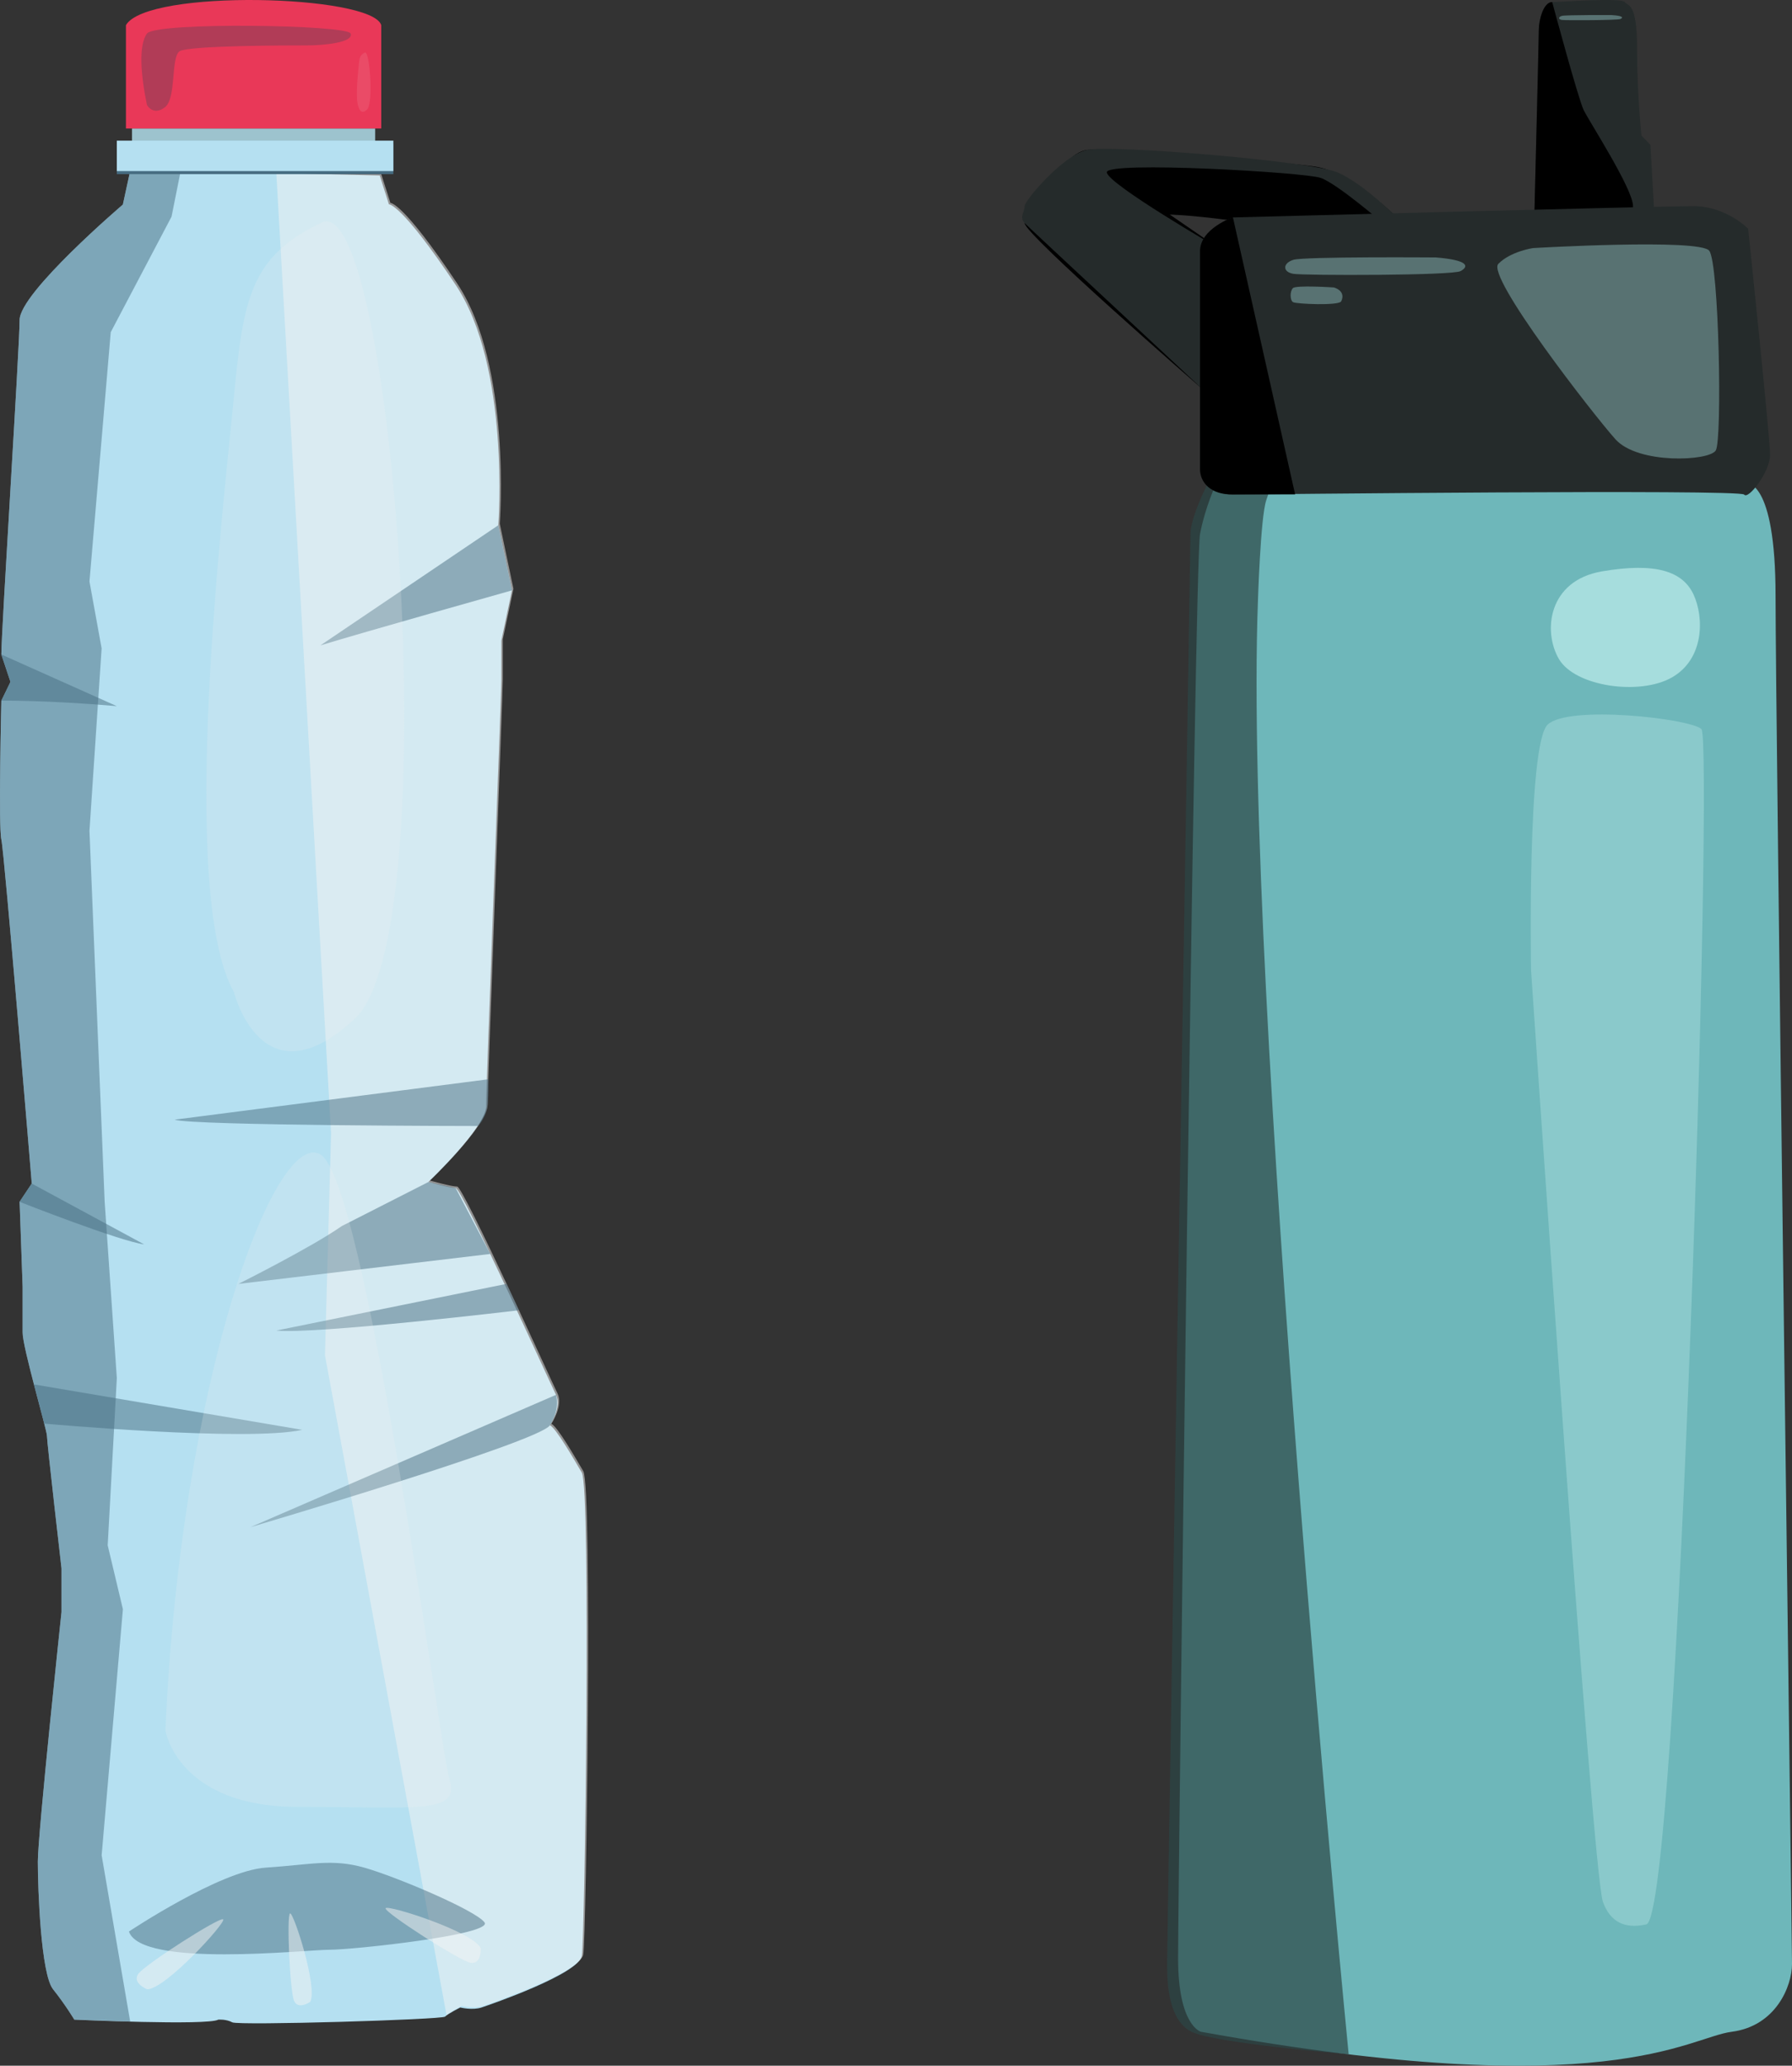 <svg width="289" height="333" viewBox="0 0 289 333" fill="none" xmlns="http://www.w3.org/2000/svg">
<rect x="0" y="0" width="289" height="333" fill="#333333" stroke="none"/>
<path d="M19.821 32.971C19.821 32.971 3.16 47.18 3.16 51.593C3.16 56.005 0.218 101.584 0.218 105.506L1.689 109.919L0.218 112.95C0.218 112.95 -0.272 133.313 0.218 135.339C0.708 137.366 5.121 190.789 5.121 190.789L3.16 193.73L3.65 207.458V214.812C3.65 217.263 7.572 230.493 7.572 231.473C7.572 232.454 9.917 252.824 9.917 252.824V259.868C9.917 259.868 6.101 295.682 6.101 300.087C6.101 304.491 6.591 318.218 8.553 320.67C10.514 323.121 11.984 325.572 11.984 325.572C11.984 325.572 33.442 326.553 35.207 325.572C35.207 325.572 36.473 325.466 37.462 326.005C38.451 326.545 71.291 325.572 71.781 325.082C72.271 324.592 74.232 323.611 74.232 323.611C74.232 323.611 76.194 324.102 77.664 323.611C79.135 323.121 93.345 318.218 93.835 315.277C94.325 312.335 95.306 239.898 93.835 237.397C92.364 234.897 89.668 230.239 88.687 229.749C88.687 229.749 90.648 226.807 89.668 224.846C88.687 222.885 74.478 191.516 73.497 191.516C72.516 191.516 69.085 190.536 69.085 190.536C69.085 190.536 78.4 181.711 78.4 178.279C78.4 174.847 80.851 112.109 80.851 109.657V103.284L82.567 95.153L80.361 84.662C80.361 84.662 82.322 59.176 73.497 45.938C64.672 32.701 62.727 32.946 62.727 32.946L61.24 28.289L21.046 27.308L19.821 32.946V32.971Z" fill="#B5E0F1"/>
<path opacity="0.5" d="M72.018 324.845C72.508 324.355 74.47 323.374 74.47 323.374C74.47 323.374 76.431 323.865 77.901 323.374C79.372 322.884 93.582 317.981 94.072 315.04C94.562 312.098 95.543 239.661 94.072 237.16C92.602 234.66 89.905 230.002 88.924 229.512C88.924 229.512 90.885 226.571 89.905 224.609C88.924 222.648 74.715 191.279 73.734 191.279C72.754 191.279 69.322 190.299 69.322 190.299C69.322 190.299 78.637 181.474 78.637 178.042C78.637 174.61 81.088 111.872 81.088 109.42V103.047L82.804 94.916L80.598 84.425C80.598 84.425 82.559 58.939 73.734 45.702C64.909 32.464 62.965 32.709 62.965 32.709L61.477 28.052H44.571L53.388 182.691L52.407 218.473L72.01 324.829L72.018 324.845Z" fill="#F4F4F4"/>
<path opacity="0.5" d="M16.389 299.114L19.821 259.41L17.369 249.115L18.84 222.158L16.879 193.73L14.428 133.934L16.389 104.526L14.428 93.74L17.86 53.546L27.665 34.924L29.136 27.57L21.046 27.325L19.821 32.963C19.821 32.963 3.16 47.18 3.16 51.593C3.16 56.005 0.218 101.584 0.218 105.506L1.689 109.919L0.218 112.95C0.218 112.95 -0.272 133.313 0.218 135.339C0.708 137.366 5.121 190.789 5.121 190.789L3.16 193.73L3.65 207.458V214.812C3.65 217.263 7.572 230.493 7.572 231.473C7.572 232.454 9.917 252.824 9.917 252.824V259.868C9.917 259.868 6.101 295.682 6.101 300.087C6.101 304.491 6.591 318.218 8.553 320.67C10.514 323.121 11.984 325.572 11.984 325.572L20.997 325.891L16.397 299.106L16.389 299.114Z" fill="#466C81"/>
<path opacity="0.5" d="M69.077 190.544L73.489 191.524L79.062 202.139L38.451 206.968C38.451 206.968 50.218 201.085 55.112 197.653L69.085 190.544H69.077Z" fill="#466C81"/>
<path opacity="0.5" d="M5.112 190.789L3.151 193.731C3.151 193.731 19.322 200.104 23.244 200.594L5.112 190.789Z" fill="#466C81"/>
<path opacity="0.5" d="M20.801 311.363C20.801 311.363 35.501 301.557 42.855 301.067C50.209 300.577 53.568 299.596 58.748 301.067C63.929 302.538 76.676 307.931 78.138 309.892C79.601 311.853 57.065 314.304 53.143 314.304C49.221 314.304 22.754 317.246 20.793 311.363H20.801Z" fill="#466C81"/>
<path opacity="0.5" d="M23.742 320.678C23.742 320.678 21.291 319.698 22.272 318.227C23.252 316.756 35.509 308.912 35.999 309.402C36.489 309.892 26.684 320.678 23.742 320.678Z" fill="#F4F4F4"/>
<path opacity="0.5" d="M77.534 314.051C77.534 314.051 77.665 316.69 75.916 316.413C74.168 316.135 61.935 308.258 62.18 307.612C62.425 306.967 76.308 311.387 77.534 314.059V314.051Z" fill="#F4F4F4"/>
<path opacity="0.5" d="M50.005 322.721C50.005 322.721 48.142 324.012 47.447 322.598C46.753 321.185 46.189 308.568 46.786 308.446C47.382 308.323 51.329 320.596 50.005 322.721Z" fill="#F4F4F4"/>
<path opacity="0.5" d="M80.352 84.678L82.559 95.17C82.559 95.17 58.053 102.074 51.68 104.035L80.352 84.678Z" fill="#466C81"/>
<path opacity="0.5" d="M0.218 105.506L1.689 109.919L0.218 112.95C0.218 112.95 7.572 112.852 18.84 113.833L0.218 105.506Z" fill="#466C81"/>
<path opacity="0.5" d="M89.668 224.854C89.668 224.854 90.403 227.061 88.687 229.757C86.972 232.454 40.412 246.173 40.412 246.173L89.668 224.854Z" fill="#466C81"/>
<path opacity="0.5" d="M78.751 173.981C78.751 173.981 78.89 177.102 78.522 178.802C78.154 180.502 77.117 181.515 77.117 181.515C77.117 181.515 31.105 181.474 28.163 180.493L78.759 173.981H78.751Z" fill="#466C81"/>
<path d="M63.438 23.166H18.84V28.068H63.438V23.166Z" fill="#466C81"/>
<path d="M60.505 20.714H21.291V24.636H60.505V20.714Z" fill="#9DC3CE"/>
<path d="M61.485 20.714H20.311V4.053C23.742 -1.83 60.014 -0.85 61.485 4.053V20.714Z" fill="#E93858"/>
<path opacity="0.5" d="M5.472 223.171L7.13 229.488C7.13 229.488 39.913 232.454 48.738 230.493L5.472 223.171Z" fill="#466C81"/>
<path opacity="0.5" d="M81.709 206.968L83.695 211.217C83.695 211.217 50.708 215.147 44.571 214.485L81.701 206.96L81.709 206.968Z" fill="#466C81"/>
<path opacity="0.2" d="M26.684 279.013C26.684 279.013 28.727 291.27 47.97 291.27C67.213 291.27 74.167 292.487 72.524 286.98C70.89 281.473 59.017 190.176 51.647 186.074C44.276 181.972 29.135 222.648 26.676 279.013H26.684Z" fill="#F4F4F4"/>
<path opacity="0.2" d="M37.715 159.91C37.715 159.91 42.283 178.214 57.277 164.159C72.271 150.105 63.381 30.438 51.892 35.872C40.411 41.305 39.243 48.063 37.715 64.054C35.999 81.981 28.653 143.739 37.715 159.918V159.91Z" fill="#F4F4F4"/>
<path opacity="0.1" d="M57.866 17.34C57.866 17.34 58.185 18.647 59.214 17.642C60.244 16.637 59.639 8.09 58.838 8.474C58.038 8.858 57.964 9.348 57.858 10.484C57.735 11.767 57.229 16.179 57.858 17.331L57.866 17.34Z" fill="#F4F4F4"/>
<path d="M63.438 22.675H18.84V27.578H63.438V22.675Z" fill="#B5E0F1"/>
<path opacity="0.3" d="M56.55 5.41C56.076 3.98 25.107 3.506 23.702 5.41C22.296 7.313 22.729 12.265 23.702 16.923C23.702 16.923 24.674 18.729 26.578 17.307C28.482 15.885 27.526 9.217 28.956 8.269C30.386 7.322 46.565 7.322 49.416 7.322C52.268 7.322 57.032 6.848 56.558 5.418L56.55 5.41Z" fill="#2C4854"/>
<path d="M193.53 62.386C193.53 62.386 165.243 37.785 165.243 35.963C165.243 34.141 164.359 34.141 167.895 30.496C171.431 26.851 173.199 24.118 175.851 24.118C178.503 24.118 205.906 25.94 212.094 26.851C218.282 27.762 226.238 35.963 226.238 35.963L204.58 36.418C204.58 36.418 205.464 36.418 198.392 35.507C191.32 34.596 188.668 34.596 188.668 34.596L196.624 40.063L193.53 62.386Z" fill="black"/>
<path d="M196.624 40.063C196.624 40.063 178.502 29.585 178.502 27.763C178.502 25.94 210.326 27.763 212.978 28.674C215.63 29.585 223.091 36.027 223.091 36.027L226.238 35.963C226.238 35.963 220.05 29.585 215.63 27.763C211.21 25.94 179.139 23.298 175.285 24.164C171.43 25.029 165.242 32.318 165.242 33.229C165.242 34.141 164.359 35.052 165.242 35.963C166.126 36.874 192.646 61.475 193.53 62.386C194.414 63.297 196.624 40.063 196.624 40.063Z" fill="#252B2B"/>
<path d="M196.182 77.875H281.549C281.549 77.875 286.349 76.964 286.349 96.098C286.349 115.232 289.001 312.949 289.001 316.594C289.001 320.238 286.349 326.616 279.277 327.527C272.205 328.438 259.272 339.372 193.689 327.527C193.689 327.527 189.994 326.616 189.994 315.682C189.994 304.749 192.646 90.631 193.53 86.075C194.414 81.52 196.182 77.875 196.182 77.875Z" fill="#6EB7BA"/>
<path opacity="0.7" d="M194.811 77.875C194.811 77.875 191.991 83.342 191.991 86.075C191.991 88.809 188.226 312.94 188.226 316.584C188.226 320.229 188.57 325.705 192.159 327.527C195.748 329.349 217.503 331.163 217.503 331.163C217.503 331.163 200.566 159.067 202.864 97.064C202.864 97.064 203.28 83.351 204.217 80.618L205.154 77.884H194.802L194.811 77.875Z" fill="#2B4746"/>
<path opacity="0.5" d="M246.914 156.415C246.914 156.415 246.268 119.997 249.592 116.808C252.916 113.619 272.434 115.806 274.388 117.519C276.342 119.232 270.764 309.022 265.504 310.216C261.998 311.011 259.664 309.796 258.503 306.571C256.761 301.733 246.914 156.415 246.914 156.415Z" fill="#A6DDDD"/>
<path d="M251.405 106.23C254.013 110.685 264.435 112.17 269.641 109.2C274.848 106.23 274.848 99.542 273.115 95.825C271.383 92.107 267.034 90.622 258.353 92.107C249.672 93.592 248.797 101.765 251.405 106.23Z" fill="#A6DDDD"/>
<path d="M247.453 34.477C247.453 34.477 248.169 6.269 248.169 4.783C248.169 3.298 248.885 0.328 250.326 0.328C251.767 0.328 261.5 -0.41 262.03 0.328C262.561 1.066 264.01 0.328 264.01 7.754C264.01 15.18 264.726 21.858 264.726 21.858L266.167 23.343L266.883 35.963H247.436V34.477H247.453Z" fill="#252B2B"/>
<path d="M247.453 35.962V34.477C247.453 34.477 248.169 6.269 248.169 4.783C248.169 3.298 248.885 0.328 250.326 0.328C250.326 0.328 254.516 15.918 255.4 17.74C256.284 19.562 263.356 30.468 263.356 33.211V35.962H247.444H247.453Z" fill="black"/>
<path opacity="0.4" d="M259.943 2.424C259.943 2.424 252.509 2.396 251.899 2.56C251.289 2.724 251.28 3.134 251.908 3.216C252.536 3.298 260.863 3.271 261.331 3.061C261.8 2.852 261.8 2.551 259.943 2.433V2.424Z" fill="#A6DDDD"/>
<path d="M198.834 35.051C198.834 35.051 193.53 36.874 193.53 40.518V75.606C193.53 77.875 195.298 79.752 198.834 79.725C202.37 79.697 280.629 78.841 281.284 79.725C281.938 80.609 285.465 76.053 285.465 73.319C285.465 70.586 281.929 36.874 281.929 36.874C281.929 36.874 278.393 33.229 273.089 33.229C267.785 33.229 198.834 35.051 198.834 35.051Z" fill="#252B2B"/>
<path d="M198.834 35.024C198.834 35.024 193.53 36.846 193.53 40.491V75.579C193.53 77.848 195.298 79.725 198.834 79.697H208.867L198.834 35.024Z" fill="black"/>
<path opacity="0.4" d="M247.241 39.99C247.241 39.99 274.079 38.414 275.653 40.418C277.226 42.423 277.774 70.896 276.705 72.618C275.635 74.34 264.161 74.877 260.519 70.805C256.877 66.732 239.648 44.555 241.637 42.532C243.626 40.509 247.241 39.99 247.241 39.99Z" fill="#A6DDDD"/>
<path opacity="0.4" d="M231.577 41.502C231.577 41.502 210.308 41.338 208.575 41.885C206.843 42.432 206.816 43.862 208.611 44.145C210.405 44.427 234.22 44.436 235.564 43.698C236.907 42.96 236.89 41.931 231.577 41.502Z" fill="#A6DDDD"/>
<path opacity="0.4" d="M215.126 46.34C215.126 46.34 209 45.93 208.505 46.45C208.01 46.969 208.019 48.409 208.541 48.709C209.062 49.01 215.913 49.302 216.293 48.582C216.673 47.862 216.656 46.833 215.126 46.34Z" fill="#A6DDDD"/>
</svg>
